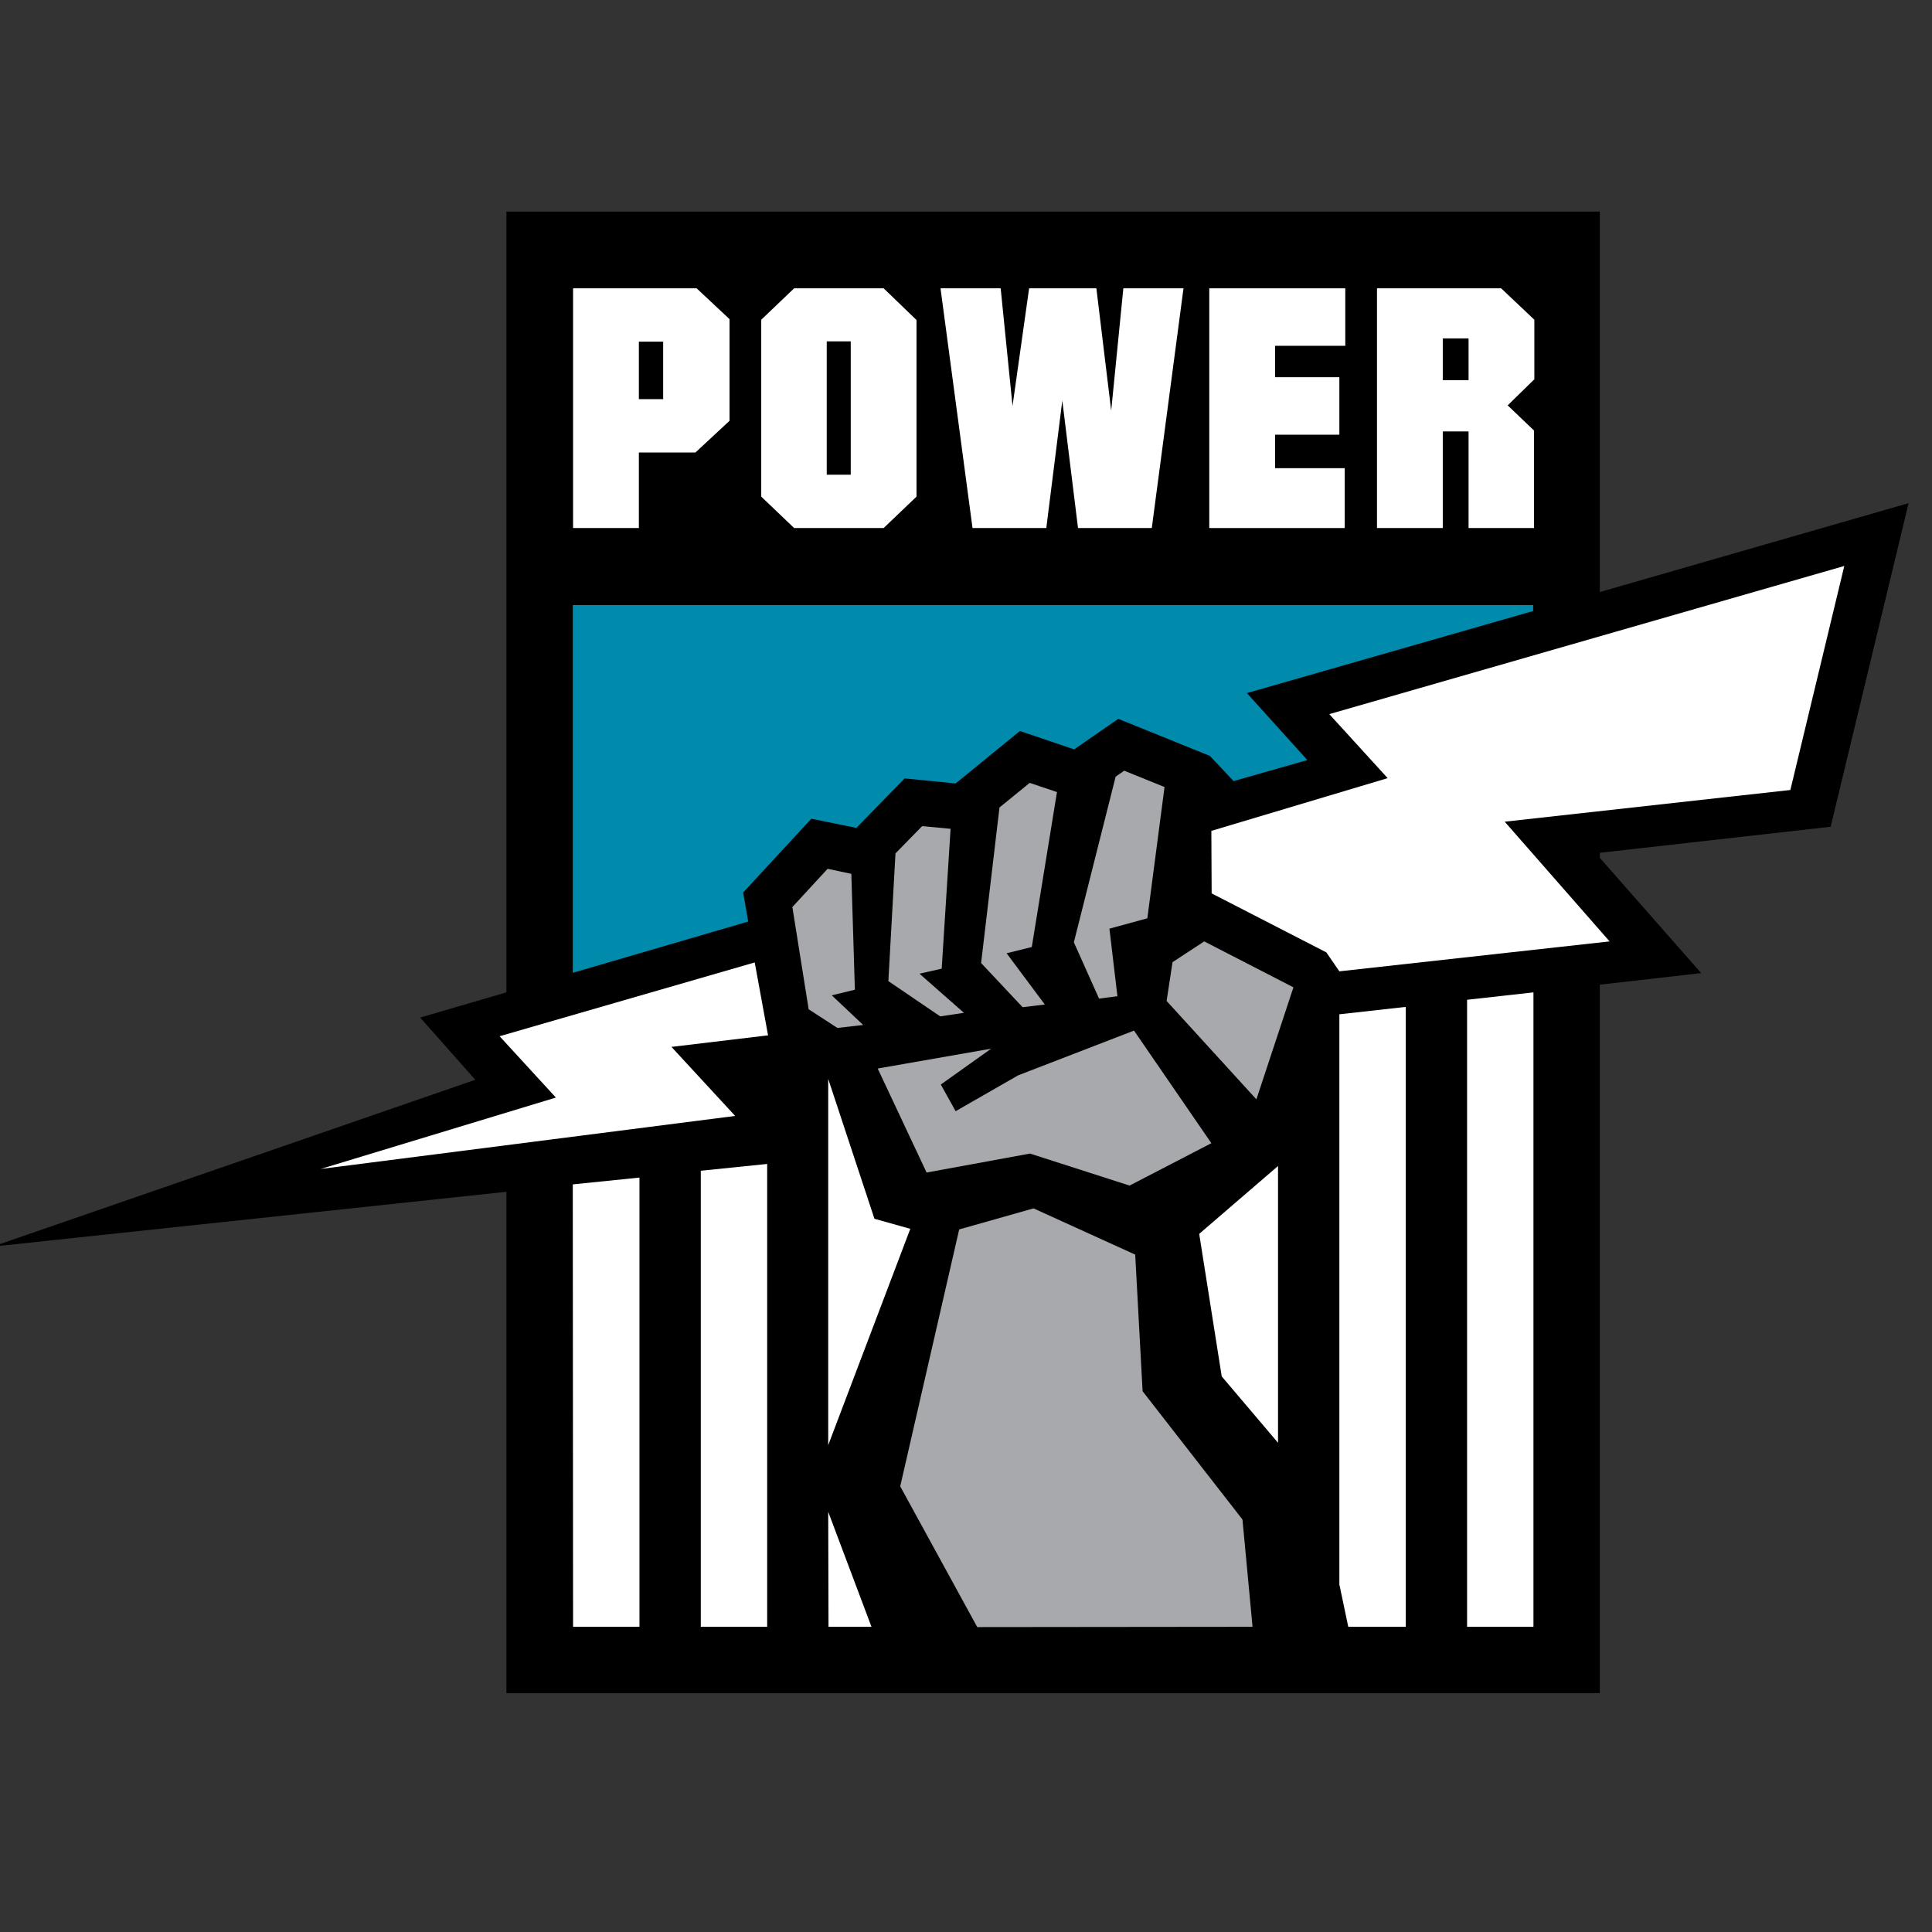 <?xml version="1.0" encoding="utf-8"?>
<!-- Generator: Adobe Illustrator 19.2.1, SVG Export Plug-In . SVG Version: 6.00 Build 0)  -->
<svg version="1.1" id="layer" xmlns="http://www.w3.org/2000/svg" xmlns:xlink="http://www.w3.org/1999/xlink" x="0px" y="0px"
	 viewBox="0 0 652 652" style="enable-background:new 0 0 652 652;" xml:space="preserve">
<rect x="0" y="0" width="652" height="652" fill="#333333" stroke="none"/>
<style type="text/css">
	.st0{fill:#008AAB;}
	.st1{fill:#FFFFFF;}
	.st2{fill:#A7A9AC;}
</style>
<path d="M617.8,279l26.3-109.2l-104.2,30V71.4l-369,0v263.5l-29.1,8.5l18.6,21L-2.5,420.7l173.4-18.5v169.2l122,0h247V332.3
	l34.2-3.9l-34.2-38.9v-1.7L617.8,279z"/>
<path class="st0" d="M193.3,328.3l0-124.1h324.1v2l-96.6,27.7l20.4,22.6l-24.9,7.1l-8-8.5l-30.9-12.5l-14.9,10.3l-18.3-6.2
	l-21.7,17.7l-17.2-1.7L289,279.4l-15.2-3.1l-23,24.9l1.7,9.8L193.3,328.3z"/>
<polygon class="st1" points="215.6,178.2 215.6,152.7 234.7,152.7 246.2,142 246.2,107.7 235.1,97.3 193.4,97.3 193.4,178.2 
	215.6,178.2 "/>
<polygon class="st1" points="268,178.2 298.2,178.2 309.3,167.6 309.3,108 298.2,97.3 268,97.3 256.9,107.9 256.9,167.6 268,178.2 
	"/>
<polygon class="st1" points="328.2,178.2 353.1,178.2 358.5,135.2 363.8,178.2 388.7,178.2 399.4,97.3 379.1,97.3 375,138.6 
	370,97.3 347.3,97.3 341.7,137 337.7,97.3 317.4,97.3 "/>
<polygon class="st1" points="453.8,178.2 453.8,158 430.3,158 430.3,146.7 452,146.7 452,127.3 430.3,127.3 430.3,116.7 454,116.7 
	454,97.3 408.1,97.3 408.1,178.2 "/>
<polygon class="st1" points="486.9,178.2 486.9,145.6 495.6,145.6 495.6,178.2 517.7,178.2 517.7,145.3 508.8,136.8 517.8,128 
	517.8,107.9 506.6,97.3 464.7,97.3 464.7,178.2 486.9,178.2 "/>
<polygon class="st1" points="215.8,397.4 215.8,549 193.4,549 193.3,399.7 "/>
<polygon class="st1" points="258.9,392.8 258.9,549 236.5,549 236.5,395.1 "/>
<polygon class="st1" points="294.1,549 279.6,549 279.5,510.2 "/>
<polygon class="st1" points="279.5,487.7 279.5,414.9 279.5,364.1 295.1,411.3 307.2,414.7 "/>
<polygon class="st1" points="431.3,393.5 431.3,486.9 412.3,464.5 404.7,416.4 "/>
<polygon class="st1" points="474.4,339.8 474.4,549 455,549 452,534.7 452,342.3 "/>
<polygon class="st1" points="517.5,334.9 517.5,549 495.1,549 495.1,337.4 "/>
<polygon class="st1" points="622.4,191 604.2,266.6 507.8,277.3 543.2,317.7 452,327.8 447.6,321.4 408.9,301.5 408.8,280.4 
	468.3,262.6 448.6,241 "/>
<path class="st2" d="M395.7,324.7l10.7-7l30.1,15.5L424,371l-30.3-33.2L395.7,324.7z M408.8,385.8l-27.6,14.3l-33.6-10.8l-34.9,6.4
	l-16.5-35.1l38.3-6.7l-17,12.1l5,9l21.1-12.1l39.1-15.1L408.8,385.8z M345.1,339.9l-14-14.9l6.2-52.5l10.2-8.3l9.2,3.1l-8.5,52.3
	l-8.5,2.1l12.9,17.3L345.1,339.9z M317.3,343l-17.5-11.9l2.4-43.1l9-9.2l9.6,0.9l-3,47.2l-7.5,1.7l15,13.2L317.3,343z M282.6,346.9
	l-9.7-6.3l-5.5-34.5l11.9-12.9l8,1.7l1.2,39.1l-7.8,1.9l10.6,10L282.6,346.9z M376.5,262.1l2.9-2l13.6,5.5l-5.8,44.3l-12.8,3.5
	l2.7,22.8l-6.2,0.8l-8.5-19L376.5,262.1z"/>
<path class="st1" d="M254.7,324.8l-86.1,24.9l19,20.7l-79.4,24.1l139.9-17.9l-21.5-23.3l32.6-3.9L254.7,324.8z"/>
<path class="st2" d="M422.7,549l-3.4-36.2l-33.7-43.3l-2.5-46.1l-34.3-15.6l-25.1,7.1l-19.9,86.7l26,47.5L422.7,549z"/>
<rect x="215.6" y="115.3" width="8.2" height="19.4"/>
<rect x="486.9" y="114.2" width="8.7" height="14.1"/>
<rect x="279" y="115.2" width="8.1" height="45"/>
</svg>
